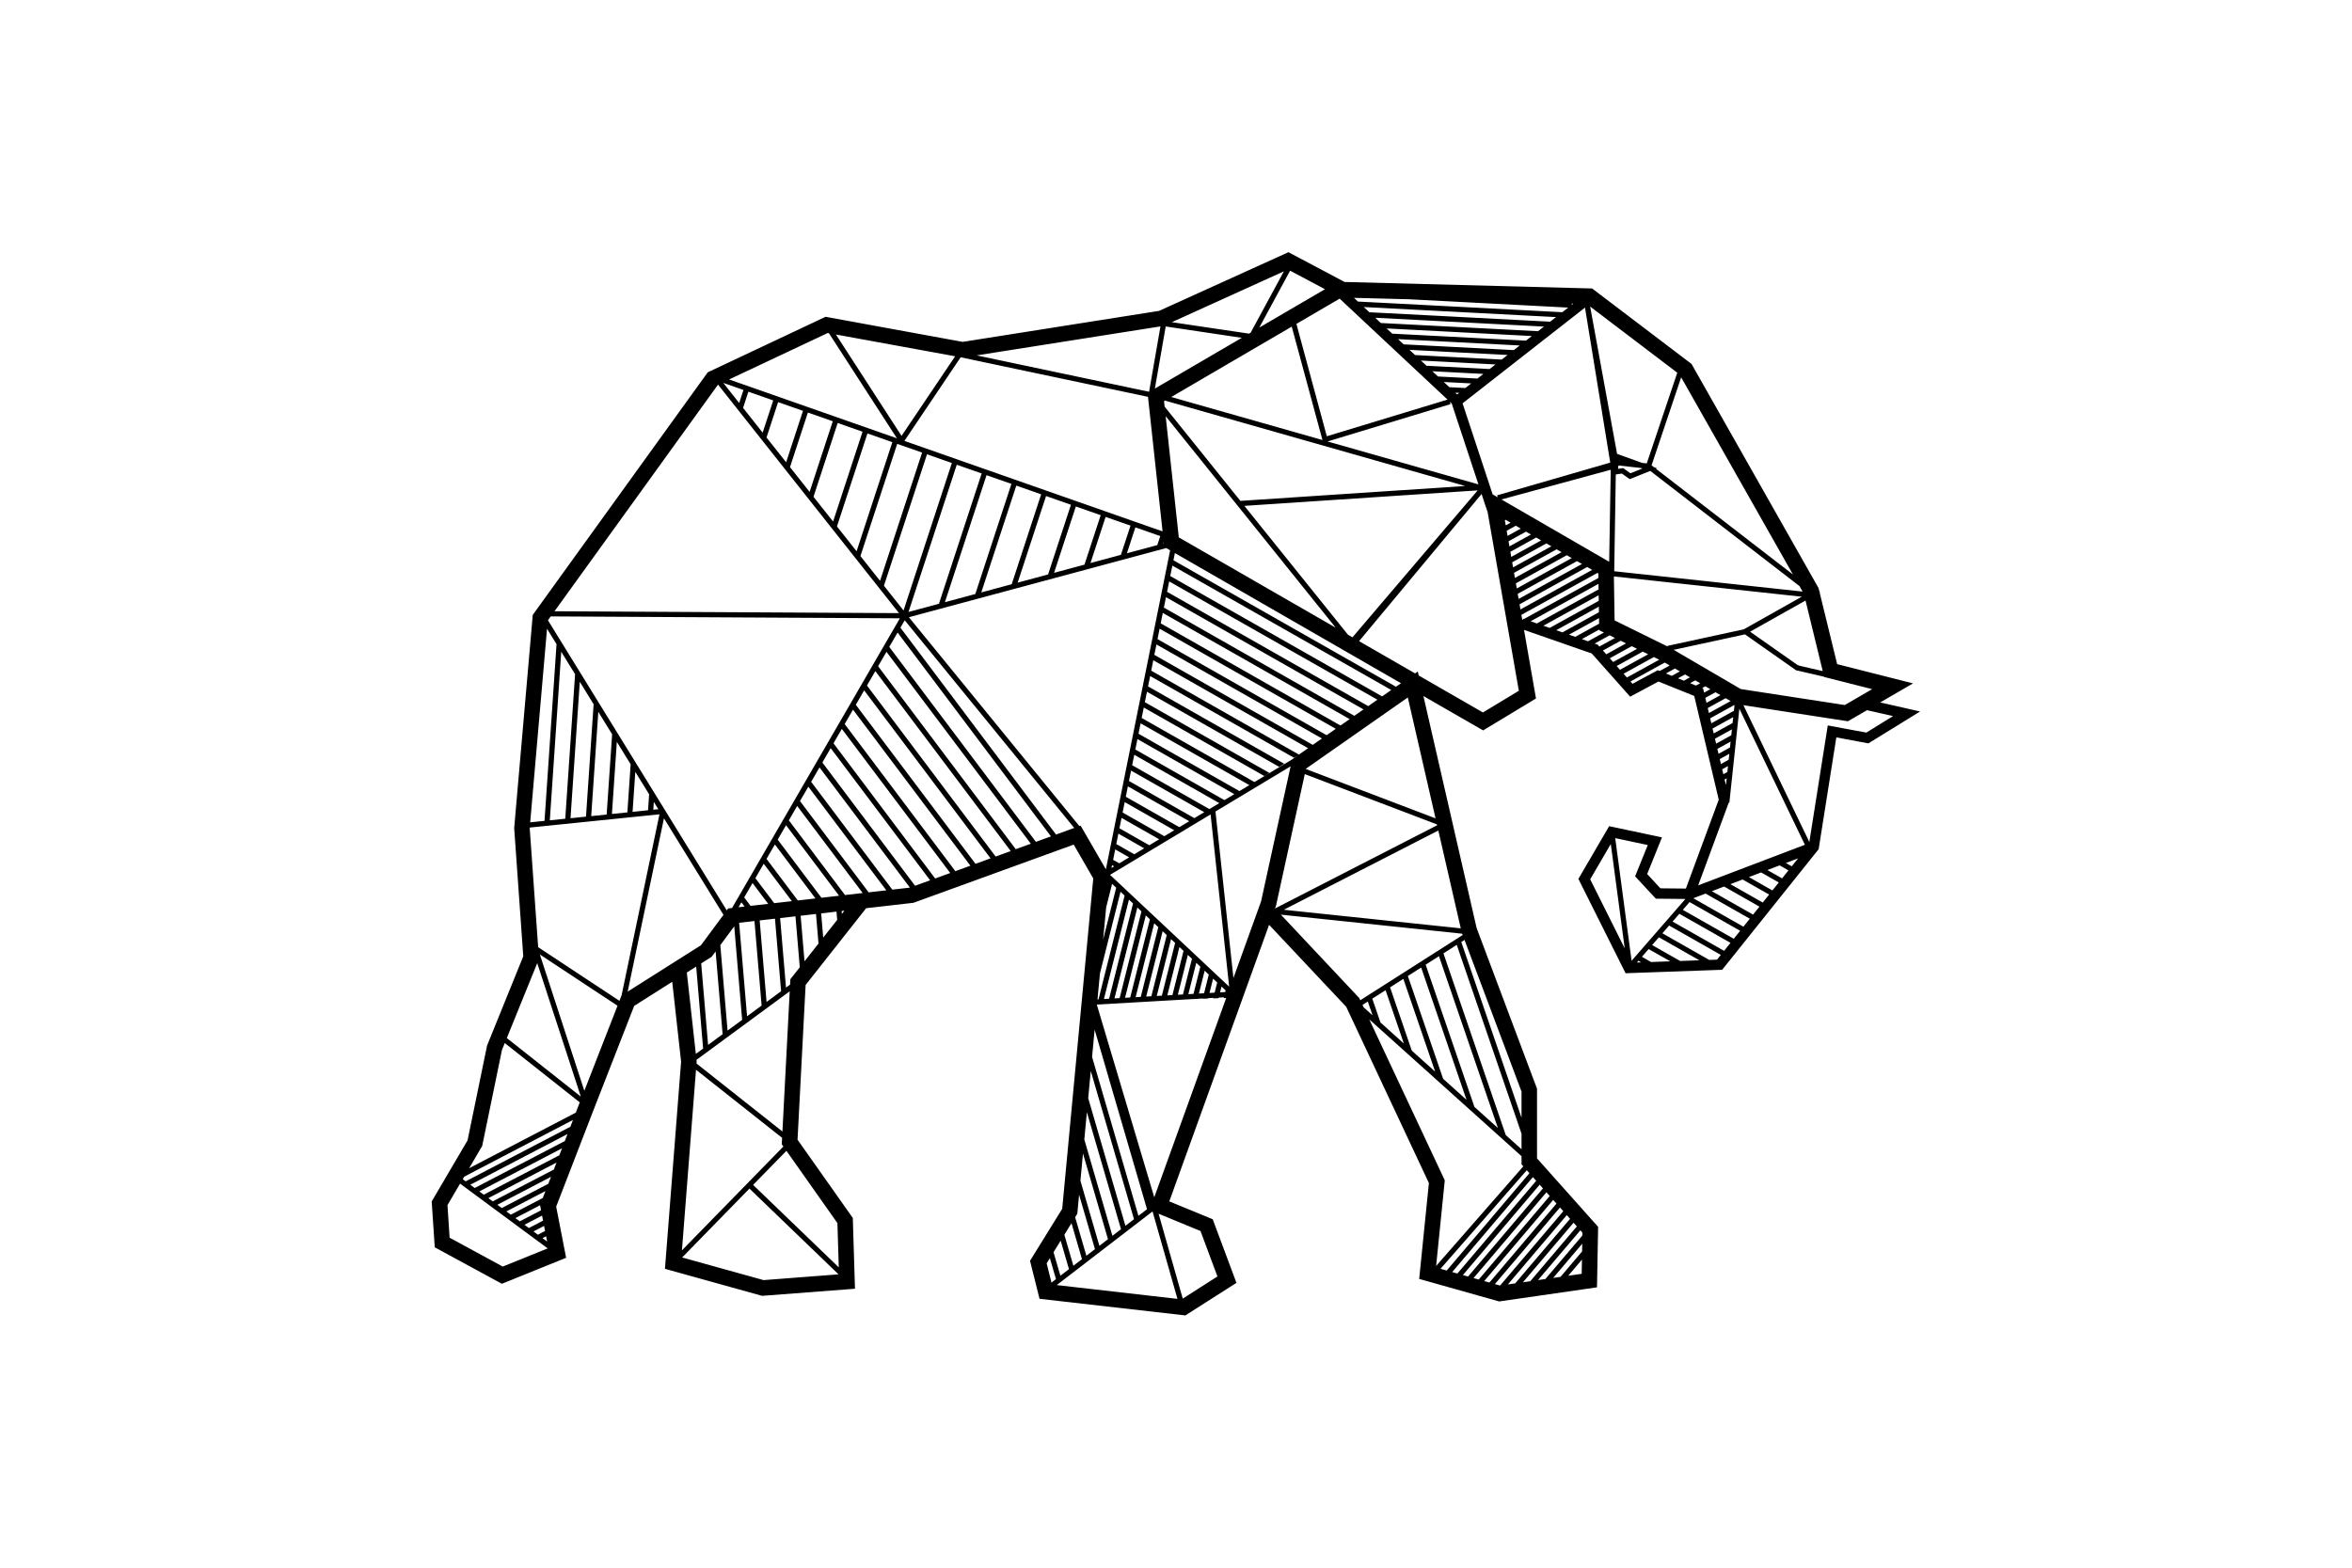 <?xml version="1.0" encoding="UTF-8"?>
<!-- Created with Inkscape (http://www.inkscape.org/) -->
<svg width="120mm" height="80mm" version="1.1" viewBox="0 0 120 80" xmlns="http://www.w3.org/2000/svg" xmlns:cc="http://creativecommons.org/ns#" xmlns:dc="http://purl.org/dc/elements/1.1/" xmlns:rdf="http://www.w3.org/1999/02/22-rdf-syntax-ns#">
 <g transform="translate(-48.752 -37.645)">
  <g transform="translate(-15.581 -7.447)">
   <path d="m130.07 57.962-6.6 2.994-10.02 1.582-6.996-1.28-6.012 2.834-8.928 12.379-0.947 10.879 0.463 6.543-1.846 4.553-0.996 4.84-1.83 3.117 0.156 2.34 3.426 1.861 3.277-1.326-0.508-2.61 1.892-4.896 2.088-5.348 1.941-1.23 0.453 4.077-0.824 10.57 4.957 1.379 4.738-0.363-0.11-3.611-2.82-3.994 0.412-7.897 3.088-3.916 2.416-0.277 8.174-2.969 0.998 1.726-1.584 16.857-1.642 2.656 0.484 1.939 7.441 0.848 2.606-1.662-1.211-3.246-2.215-0.912 5.092-14.113 3.934 4.183 4.219 8.994-0.495 4.893 4.08 1.15 4.992-0.721 0.057-3.086-3.117-3.494v-3.553l-3.082-8.203-2.715-11.838 3.047 1.754 2.697-1.629-0.611-3.501 3.455 1.204 1.961 2.206 1.443-0.774 1.826 0.736 1.25 5.293-1.676 4.537-1.301-0.013-0.675-0.729 0.756-1.871-2.695-0.571-1.57 2.69 2.408 4.814 4.928-0.176 4.922-6.154 0.902-5.705 1.635 0.305 2.639-1.627-2.036-0.462 1.675-0.972-3.871-0.982-0.893-3.654 0.015-9e-3 -0.03-0.054-0.04-0.163-6.482-11.44-5.072-3.851-12.629-0.332zm0.085 0.943 1.778 0.946-3.351 1.958zm-0.318 0.034-1.693 3.126-0.089 0.052-3.934-0.584zm3.575 1.352 2.807 0.073 1.933 0.101v-5.1e-4l6.19 0.324-0.301 0.236-2.124-0.111-4.651-0.243-2.531-0.132v5.2e-4l-1.12-0.058zm-0.73 0.041 5.505 5.152-6.16 1.871-1.551-5.734zm11.85 0.251 0.071 2e-3 -0.083 0.065zm0.931 0.152 4.445 3.377-1.557 4.628-0.234-0.026-1.28-0.46zm-11.55 0.025 4.144 0.217v-5.1e-4l5.666 0.297-0.301 0.235-1.6-0.084-4.434-0.232-2.531-0.132v5.2e-4l-0.66-0.035zm11.287 0.029 1.288 7.91-5.686 1.645-0.08 0.021v2e-3h-2e-3l0.028 0.103-0.26-0.15-1.534-4.646zm-10.703 0.518 3.006 0.157v5.1e-4l4.271 0.223 1.332 0.07-0.301 0.236-1.076-0.056-4.117-0.215-2.53-0.132v5.2e-4l-0.3-0.015zm-10.957 0.441-0.58 3.336-8.797-1.856zm0.268 4e-3 3.881 0.579-4.434 2.59zm6.43 8e-3 1.567 5.786-7.715-2.195zm4.842 0.092 0.116 6e-3 6.485 0.339 0.808 0.042-0.301 0.236-0.552-0.029v-5.2e-4l-3.811-0.199-2.46-0.128zm-28.518 0.234 0.065 0.012 3.467 5.36-8.562-3.002zm0.42 0.076 6.083 1.111-2.735 4.063zm28.681 0.236 2.286 0.119 3.637 0.19 0.284 0.015-0.302 0.236-0.027-2e-3 -3.483-0.182-2.11-0.11zm0.584 0.547 1.435 0.075 0.49 0.026 3.079 0.161-0.301 0.235-2.5-0.131 5.2e-4 5.2e-4 -1.921-0.101zm-22.901 0.379 9.558 2.018 0.744 6.867-13.172-4.618zm23.484 0.167 0.758 0.039 1.158 0.06 5.2e-4 5.2e-4 1.886 0.099-0.3 0.235-2.79-0.146-0.427-0.022zm0.583 0.546 0.081 4e-3 1.828 0.096 0.693 0.036-0.302 0.236-2.015-0.105zm12.694 0.309 5.703 10.063-6.994-5.399 0.056-0.022-0.16-0.059-0.116-0.089zm-12.11 0.239 1.398 0.073-0.3 0.235-0.815-0.043zm-36.761 0.046 1.029 0.361-0.218 0.665zm-0.267 0.089 9.232 11.66-17.576-0.096 8.341-11.563zm1.547 0.36 1.268 0.445-0.54 1.644-0.999-1.262zm36.063 0.05 0.199 0.01-0.102 0.08zm-14.806 0.405 15.314 4.357-11.469 0.76-3.865-4.809-0.03-0.279zm14.531 0.06 0.098 0.092 1.361 4.123-7.698-2.19 6.275-1.905zm-34.271 0.017 1.269 0.445-0.86 2.625-1.001-1.264zm1.519 0.532 1.27 0.445-1.182 3.605-1.001-1.264zm18.254 0.186 8.675 10.793-8.005-4.609zm-16.734 0.347 1.269 0.445-1.503 4.585-1-1.263zm1.519 0.533 1.27 0.445-1.824 5.567-1.002-1.266zm1.518 0.532 1.27 0.445-2.146 6.545-1-1.264zm1.52 0.533 1.269 0.444-2.466 7.526-1-1.264zm35.313 0.299 0.043 0.015-0.045-5e-3zm-33.794 0.233 1.27 0.445-2.18 6.651-1.553 0.418zm33.775 0.04 1.135 0.126 0.071 0.026-0.611 0.244-0.369-0.264-0.264 0.039 0.021-0.167zm-0.409 0.217-0.08 4.695-5.496-3.18zm2.018 0.059 7.614 5.879 0.157 0.278-9.612-1.038 0.081-4.938 0.31-0.047 0.398 0.285zm-33.865 0.217 1.269 0.445-1.842 5.62-1.551 0.417zm1.518 0.532 1.268 0.445-1.502 4.588-1.552 0.418zm23.541 0.244-6.39 7.499-0.228-0.131-5.287-6.578zm0.198 0.183 0.106 0.324 0.19 0.566 6e-3 -2e-3 1.599 9.155-1.832 1.107-3.277-1.887-0.046-0.203-0.139 0.096-2.857-1.645zm-22.221 0.106 1.27 0.445-1.166 3.556-1.552 0.418zm1.52 0.533 1.268 0.444-0.827 2.524-1.551 0.417zm1.519 0.532 1.27 0.445-0.489 1.491-1.553 0.418zm20.408 0.149 0.253 0.146-0.246 0.136-0.046-0.261zm0.52 0.3 0.253 0.147-0.672 0.372-0.046-0.261zm-19.409 0.084 1.269 0.445-0.151 0.46-1.551 0.418zm19.929 0.218 0.253 0.147-1.099 0.606-0.045-0.261zm0.52 0.301 0.254 0.147-1.526 0.842-0.045-0.261zm-19.005 0.239 6e-3 0.057-0.027 7e-3zm19.525 0.061 0.254 0.147-1.953 1.077-0.045-0.261zm-19.395 0.237 0.199 0.115-3.278 16.28-1.289-2.23-0.064 0.023-8.697-10.658zm19.917 0.065 0.253 0.146-0.09 0.05-2.29 1.263-0.045-0.261zm-19.475 0.19 11.536 6.643-0.256 0.179-11.354-6.453zm19.995 0.111 0.253 0.146-1.705 0.941 2e-3 5.2e-4 -1.102 0.608-0.046-0.261zm0.521 0.301 0.253 0.146-3.233 1.785-0.045-0.262zm-20.645 0.229 11.169 6.348-0.467 0.326-10.81-6.142zm21.165 0.071 0.255 0.147-3.661 2.019-0.045-0.262zm0.521 0.302 0.046 0.026 4e-3 0.233-3.794 2.092-0.042-0.015-0.016 0.046-0.032 0.018-0.045-0.26zm0.841 0.179 9.585 1.035-2.957 1.664-3.898 0.846 6e-3 0.029-2.7-1.329zm-22.69 0.254 10.624 6.037-0.468 0.327-10.263-5.833zm21.903 0.125 5e-3 0.283-3.149 1.738-0.318-0.111zm9e-3 0.582 5e-3 0.284-2.505 1.382-0.319-0.111zm-22.075 0.097 10.078 5.728-0.467 0.327-9.718-5.523zm32.63 0.172 0.878 3.601-1.233-0.285-0.043-0.038-0.01 0.012-2.42-1.7zm-10.546 0.314 5e-3 0.283-1.861 1.028-0.318-0.111zm-22.246 0.319 9.533 5.418-0.468 0.327-9.173-5.214zm-31.229 0.177 17.814 0.097-8.562 14.783-0.198 0.023-0.073 0.098-3.127-5.074 3e-3 -0.013-0.012-3e-3 -5.987-9.714zm53.484 0.087 5e-3 0.285-1.216 0.671-0.32-0.111zm-35.423 0.111 8.648 10.597-0.956 0.347 0.028-0.011-7.939-10.556zm13.005 0.429 8.988 5.109-0.467 0.326-8.628-4.904zm-31.254 2e-3 0.485 0.787-0.613 9.018-0.731 0.075zm53.681 0.042 5.1e-4 0.033 0.242 0.119-0.764 0.421-0.046 0.026-0.317-0.111zm-35.795 0.153 7.824 10.401-0.767 0.279-7.482-9.947zm43.234 0.093 2.599 1.826-5.2e-4 2e-3 4e-3 1e-3 0.01 7e-3 2e-3 2e-3 0.012 8e-3 7e-3 -9e-3 1.403 0.325 3e-3 0.012 2.449 0.621-1.396 0.811-5.307-0.816-3.424-2.001zm-6.907 0.048 0.274 0.135-0.796 0.439-0.088-0.099-0.154-0.054zm0.564 0.277 0.274 0.135-1.009 0.557-0.171-0.192zm-23.684 0.189 8.442 4.798-0.468 0.327-8.082-4.594zm24.249 0.088 0.274 0.135-1.222 0.674-0.171-0.192zm0.563 0.278 0.274 0.135-1.435 0.792-0.171-0.192 1.243-0.686v-5.2e-4zm-55.18 7e-3 0.706 1.145-0.501 7.376-0.788 0.081zm16.593 3e-3 7.365 9.793-0.768 0.279-7.023-9.336zm39.151 0.268 0.275 0.135-1.648 0.908-0.171-0.192 1.083-0.597-5.1e-4 -5.1e-4zm-25.537 0.162 7.897 4.488-0.467 0.327-7.537-4.283zm26.095 0.119 0.253 0.148-0.51 0.281-0.098-0.039-1.291 0.693-0.104-0.117 0.894-0.494v-5.1e-4zm0.518 0.303 0.252 0.148-0.411 0.226-0.3-0.121zm-40.795 0.132 6.908 9.183-0.77 0.28-6.564-8.726zm41.312 0.171 0.252 0.147-0.312 0.172-0.3-0.121zm-27.291 0.08 7.338 4.171 0.207-0.127-0.3 0.209-5.2e-4 2e-3 -1.922 1.155-5.754-3.27 0.107-0.532 6.149 3.495 0.257-0.159-6.351-3.609 0.107-0.532 6.744 3.833 0.257-0.159-6.945-3.948zm27.81 0.223 0.253 0.147-0.213 0.117-0.3-0.121zm-56.91 0.071 0.706 1.146-0.389 5.736-0.79 0.081zm57.427 0.231 0.253 0.148-0.317 0.175-0.051-0.214-0.047-0.019zm-42.918 0.207 6.448 8.573-0.767 0.279-6.107-8.116zm43.436 0.096 0.252 0.147-0.712 0.393-0.06-0.254zm-15.699 0.267 1.415 6.169-6.612-2.517 5e-3 -0.021zm16.217 0.036 0.252 0.148-1.106 0.611-0.06-0.254zm0.453 0.342-0.032 0.302-1.152 0.636-0.06-0.252zm0.453 0.016 5.332 0.82 0.974-0.565 1.329 0.301-1.363 0.842-1.968-0.365-0.941 5.949zm-0.207 0.179 3.343 6.944-5.444 2.072 1.56-4.224 0.031 3e-3zm-45.222 0.049 5.989 7.963-0.767 0.279-5.647-7.508zm-12.995 0.111 0.705 1.145-0.279 4.096-0.788 0.081zm57.903 0.271-0.032 0.3-0.963 0.531-0.059-0.25zm-30.235 0.315 5.548 3.154-0.506 0.304-5.149-2.926zm-15.243 0.285 5.53 7.354-0.769 0.279-5.187-6.898zm45.412 0.024-0.032 0.301-0.774 0.427-0.059-0.251zm-30.331 0.495 4.944 2.81-0.506 0.305-4.544-2.583zm30.264 0.129-0.032 0.301-0.584 0.322-0.059-0.251zm-56.825 0.013 0.705 1.144-0.167 2.455-0.788 0.081zm10.911 0.321 5.073 6.743-0.768 0.279-4.729-6.288zm45.848 0.289-0.032 0.301-0.257 0.142 5e-3 1e-3 -0.142 0.079-0.06-0.254zm-30.36 0.051 4.339 2.466-0.506 0.304-3.94-2.239zm30.293 0.575-0.032 0.304-0.205 0.113-0.06-0.253zm-22.316 0.013-1.506 6.891-1.411 3.911-0.916-8.497zm-24.036 0.056 4.613 6.133-1e-3 5.2e-4 -0.898 0.103-4.139-5.502zm15.896 0.162 3.735 2.122-0.506 0.304-3.335-1.896zm-25.294 0.064 0.706 1.146-0.055 0.814-0.79 0.081zm34.158 0.115 6.74 2.566 0.01 0.046-8.269 4.245 0.051-0.142zm21.526 0.215-0.033 0.304-0.015 8e-3 -0.06-0.253zm-30.552 0.41 3.131 1.779-0.506 0.304-2.731-1.552zm-16.303 0.017 3.978 5.289-0.901 0.103-3.503-4.658zm-7.884 0.775 0.23 0.374-0.257 0.026zm24.025 0.012 2.526 1.436-0.506 0.304-2.127-1.209zm-16.711 0.196 3.342 4.443-0.901 0.103-2.866-3.812zm-7.026 0.426-1.934 9.245-3e-3 2e-3 -0.105 0.271-4.147-2.737-0.431-6.072 3e-3 -0.032zm28.119 6e-3 0.947 8.789-6.077-5.705zm-4.544 0.177 1.921 1.092-0.505 0.304-1.522-0.865zm-23.346 0.022 3.037 4.926-1.15 1.552-3.738 2.366zm6.229 0.352 2.707 3.599-0.901 0.103-2.232-2.967zm33.28 0.27 1.145 4.993-9.029-0.948zm-16.324 0.16 1.317 0.748-0.506 0.304-0.918-0.521zm25.349 0.229 1.661 0.353-0.646 1.596 1.058 1.141 1.508 0.015-2.746 3.156zm-0.226 0.3 0.711 5.328-1.762-3.525zm-42.648 0.024 2.07 2.754-0.901 0.103-1.596-2.121zm17.363 0.252 0.712 0.405-0.505 0.304-0.313-0.178zm34.841 0.457-0.324 0.405-0.297-0.169zm-52.774 0.275 1.435 1.908-0.901 0.103-0.96-1.276zm17.771 0.072 0.108 0.061-0.137 0.082zm34.061 0.011 0.45 0.256-0.325 0.407-0.748-0.425zm-0.944 0.36 0.901 0.512-0.326 0.407-1.199-0.682zm-0.945 0.36 1.353 0.769-0.326 0.407-1.651-0.938zm-50.514 0.181 0.799 1.062-0.899 0.103-0.325-0.431zm18.345 0.04 0.209 0.197-0.093 0.372-0.574 2.281 0.155-1.644 0.183-0.73zm31.225 0.138 1.804 1.026-0.326 0.407-2.103-1.195zm-30.795 0.266 0.209 0.196-0.04 0.16-1.084 4.306-0.208 0.829-0.052 3e-3 0.124-1.316 0.054-0.215h-5.1e-4l0.931-3.7zm29.85 0.094 2.256 1.283-0.326 0.407-2.553-1.451 1e-3 -2e-3zm-29.42 0.309 0.209 0.196-0.992 3.945-0.23 0.916-0.263 0.015 0.22-0.874h5.2e-4l1.043-4.148zm28.604 0.124 2.58 1.466-0.326 0.407-2.599-1.476zm-48.377 0.011 0.163 0.218-0.31 0.036zm20.202 0.267 0.209 0.197-0.864 3.434-0.249 0.992-0.264 0.015 0.242-0.96zm-14.946 0.164-0.129 0.163-0.012-0.147zm-0.405 0.046 0.036 0.422-0.713 0.903-0.104-1.236zm43.005 0.111 2.608 1.482-0.326 0.408-2.628-1.493zm-44.05 9e-3 0.128 1.51-0.714 0.905-0.197-2.325zm23.718 0.034 9.251 0.973 0.025 0.067-5.224 3.329-0.054-0.115zm-6.892 0.04 0.21 0.197-0.731 2.903-0.274 1.088-0.263 0.015 0.264-1.046zm-17.873 0.046 0.22 2.6-0.481 0.609-0.015 0.277-0.207 0.152-0.3-3.549zm-1.046 0.12 0.313 3.703-0.742 0.546-0.351-4.159zm-1.046 0.12 0.365 4.314-0.743 0.546-0.404-4.771zm20.395 0.117 0.209 0.196-0.559 2.217h1e-3l-0.337 1.341-0.262 0.015 0.165-0.657 0.12-0.476zm26.271 0.113 2.638 1.499-0.193 0.241-0.398 0.015-2.391-1.359zm-47.698 0.042 0.403 4.772-0.744 0.547-0.369-4.362zm21.857 0.248 0.209 0.196-0.34 1.354-0.363 1.442-0.082 0.327-0.263 0.015 0.11-0.436 0.283-1.125 5.1e-4 -5.2e-4zm25.319 0.309 2.064 1.174-0.981 0.035-1.428-0.812zm-24.89 0.094 0.208 0.195-0.475 1.888-0.202 0.803-0.26 0.015 0.054-0.213 0.446-1.775zm14.973 0.041 2.909 7.741v1.332l-3.074-8.967zm-0.396 0.252 3.305 9.639v0.791l-0.804-0.722-3.18-9.274zm-14.15 0.109 0.21 0.197-0.368 1.465-0.199 0.792-0.26 0.015 0.552-2.198-2e-3 -3e-3zm23.94 0.105 1.102 0.626-0.979 0.035-0.467-0.266zm-47.603 0.122 0.357 4.224-0.742 0.545-0.351-4.158 0.534-0.339zm-8.968 0.154 3.963 2.616-1.693 4.34zm33.061 0.023 0.21 0.196-0.238 0.944-0.221 0.878-0.262 0.015 0.101-0.4 2e-3 -2e-3 0.265-1.054-1e-3 -2e-3zm12.813 0.065 3.006 8.768-1.197-1.076-2.488-7.258zm10.176 0.235 0.141 0.08-0.217 8e-3zm-22.559 0.103 0.209 0.197-0.11 0.434-0.24 0.954-0.263 0.015 0.232-0.923zm-33.624 0.017 2.224 6.81-3.776-2.987zm8.11 0.175 0.353 4.183-0.371 0.273-0.46-4.153zm36.988 0.049 2.314 6.75-1.193-1.072-1.799-5.246zm-11.045 0.162 0.21 0.197-0.24 0.953-0.264 0.015 0.254-1.009zm0.43 0.405 0.209 0.196-0.131 0.519-0.262 0.015 0.156-0.619zm9.707 0.012 1.622 4.734-1.192-1.072-1.108-3.23zm-9.277 0.391 0.209 0.197-0.021 0.085-0.263 0.015zm8.37 0.187 0.932 2.72-1.194-1.074-0.416-1.214zm-30.401 0.056-0.372 7.154-4.384-3.469 8e-3 -0.107-9e-3 -0.08zm22.152 0.306-0.01 0.04 0.127-4e-3 -3.67 10.171-2.924-9.809 3e-3 -0.028 4.894-0.28 0.237-8e-3 2e-3 -6e-3 0.264-0.015-3e-3 0.012 0.274-9e-3 5e-3 -0.02 0.263-0.015-7e-3 0.026 0.275-9e-3 8e-3 -0.033zm7.342 0.215 0.242 0.705-0.456-0.41-0.057-0.122zm0.074 0.911 7.769 6.982v0.414l0.092 0.103-4.449 5.084 0.441-4.369zm-14.011 0.525 2.672 9.164-0.438 0.336-2.365-8.11zm-30.095 0.684 3.827 3.028-0.053 0.134-0.15 0.388-5.443 2.838 0.667-1.136 1.008-4.898zm9.757 1.363 4.392 3.473-0.017 0.327 0.083 0.117-5.176 5.298zm20.14 0.06 2.207 7.566-0.438 0.337-1.899-6.512zm-0.198 2.105 1.741 5.972-0.438 0.337-1.433-4.918zm-26.219 0.396-0.134 0.348-5.341 2.785-0.15-0.111 0.075-0.127zm-0.278 0.719-0.137 0.357-4.599 2.397-0.225-0.166zm-0.281 0.728-0.137 0.355-3.858 2.012-0.225-0.167zm11.449 0.128 2.602 3.688 0.069 2.259-4.371-4.208zm15.131 0.136 1.275 4.374-0.438 0.337-0.968-3.32zm-26.861 0.464-0.137 0.356-3.116 1.624-0.225-0.166zm49.503 0.391 0.135 0.151-4.219 4.967-0.316-0.089zm-49.785 0.337-0.137 0.355-2.373 1.237-0.225-0.166zm50.097 0.013 0.169 0.189-4.02 4.732-0.266-0.075zm-54.735 0.334 4.47 3.305-2.291 0.927-2.713-1.473-0.109-1.662zm55.081 0.054 0.168 0.189-3.821 4.498-0.265-0.075zm-40.317 0.199 4.546 4.376-3.825 0.294-4.155-1.155zm-10.407 0.125-0.137 0.355-1.633 0.851-0.225-0.166zm51.07 0.064 0.168 0.189-3.622 4.263-0.265-0.074zm-23.845 0.123 0.81 2.779-0.438 0.336-0.573-1.966 0.11-0.177zm24.19 0.264 0.168 0.189-3.422 4.029-0.267-0.075zm-51.692 0.274 0.05 0.258-1.082 0.563-0.225-0.166zm52.038 0.114 0.169 0.19-3.224 3.794-0.266-0.075zm-20.788 0.202 1.271 4.462-6.159-0.704zm0.308 0.117 2.138 0.881 0.865 2.32-1.77 1.131zm20.827 0.07 0.168 0.189-2.801 3.296-0.374 0.054zm-52.282 0.025 0.05 0.258-0.723 0.377-0.225-0.166zm52.628 0.363 0.168 0.189-2.376 2.797-0.375 0.054zm-25.617 0.024 0.535 1.836-0.438 0.337-0.461-1.583zm-26.909 0.141 0.05 0.258-0.365 0.19-0.225-0.167zm52.872 0.223 0.105 0.118-3e-3 0.148-1.886 2.22-0.376 0.054zm-52.769 0.304 0.05 0.258-7e-3 4e-3 -0.225-0.166zm26.255 0.225 0.423 1.453-0.438 0.336-0.35-1.2zm26.61 0.155-7e-3 0.394-1.102 1.298-0.374 0.054zm-27.162 0.737 0.312 1.07-0.23 0.177-0.245-0.982zm27.147 0.075-0.013 0.724-0.686 0.099z" color="#000000" color-rendering="auto" dominant-baseline="auto" image-rendering="auto" shape-rendering="auto" solid-color="#000000" style="font-feature-settings:normal;font-variant-alternates:normal;font-variant-caps:normal;font-variant-ligatures:normal;font-variant-numeric:normal;font-variant-position:normal;isolation:auto;mix-blend-mode:normal;shape-padding:0;text-decoration-color:#000000;text-decoration-line:none;text-decoration-style:solid;text-indent:0;text-orientation:mixed;text-transform:none;white-space:normal"/>
  </g>
 </g>
</svg>

